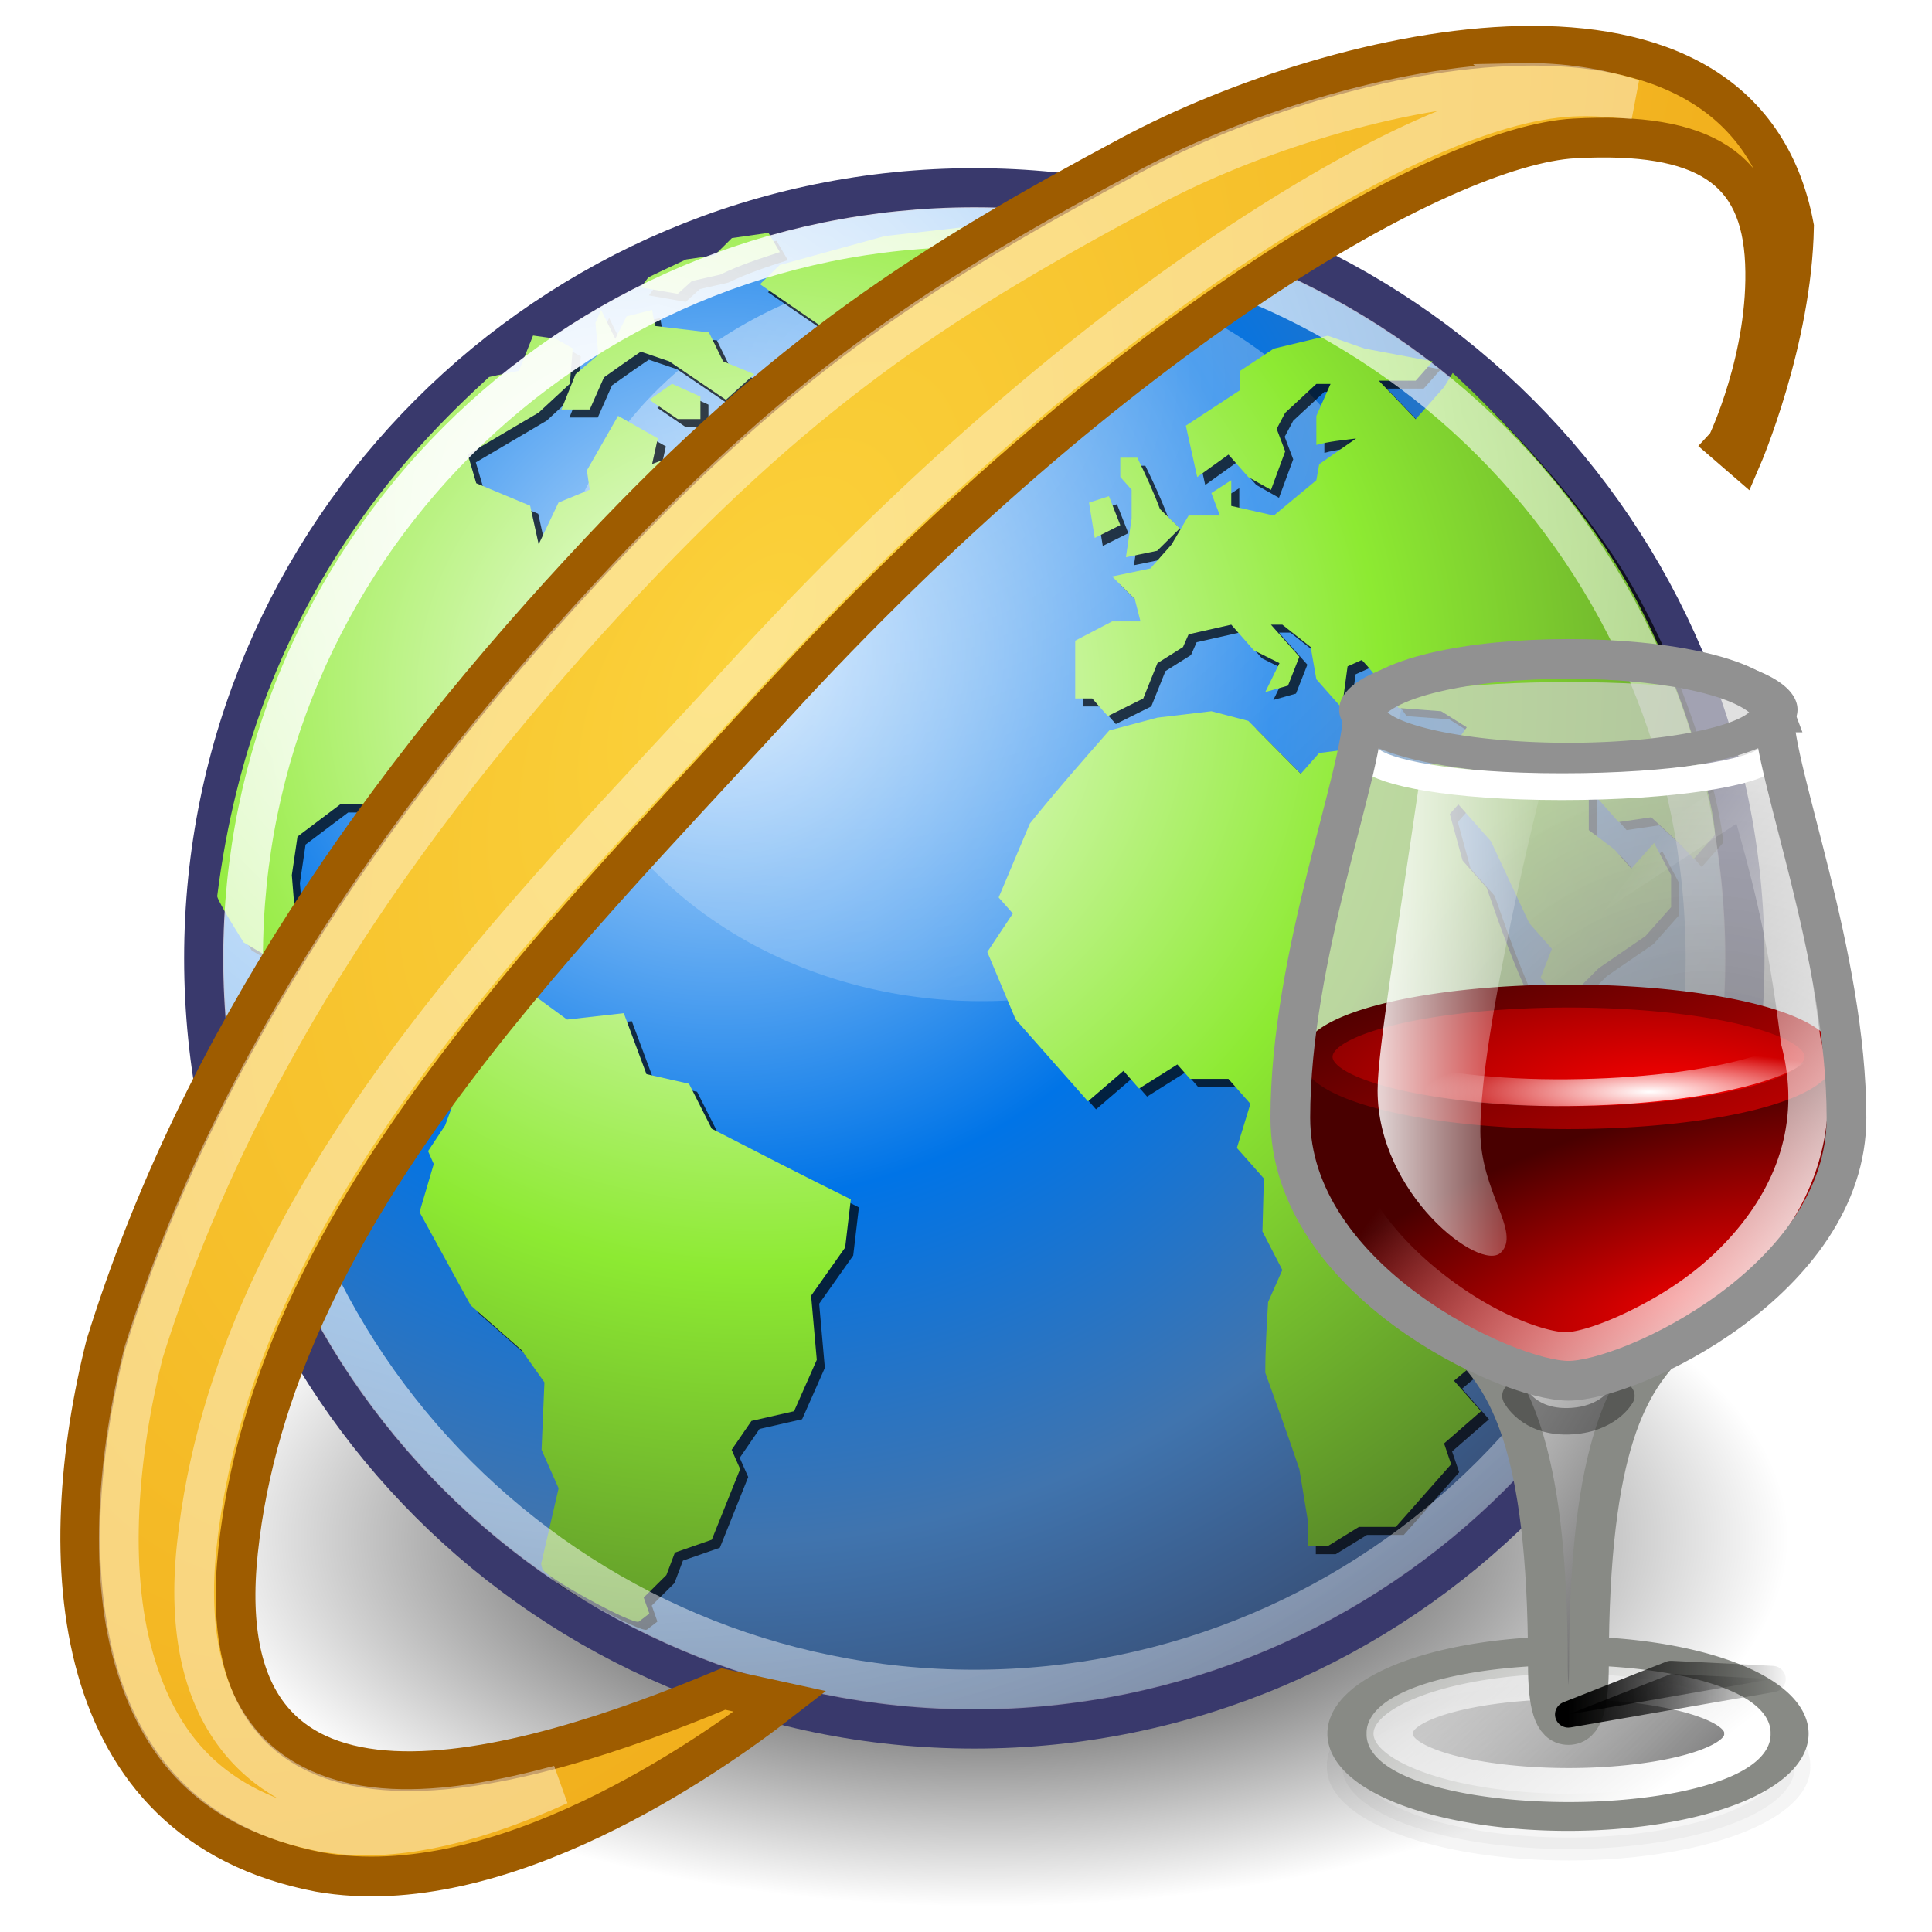 <?xml version="1.0" encoding="UTF-8" standalone="no"?>
<!-- Created with Inkscape (http://www.inkscape.org/) -->

<svg
   xmlns:dc="http://purl.org/dc/elements/1.1/"
   xmlns:cc="http://creativecommons.org/ns#"
   xmlns:rdf="http://www.w3.org/1999/02/22-rdf-syntax-ns#"
   xmlns:svg="http://www.w3.org/2000/svg"
   xmlns="http://www.w3.org/2000/svg"
   xmlns:xlink="http://www.w3.org/1999/xlink"
   xmlns:sodipodi="http://sodipodi.sourceforge.net/DTD/sodipodi-0.dtd"
   xmlns:inkscape="http://www.inkscape.org/namespaces/inkscape"
   width="64"
   height="64"
   id="svg4719"
   version="1.1"
   inkscape:version="0.91 r13725"
   viewBox="0 0 64 64"
   sodipodi:docname="iexplore.svg">
  <defs
     id="defs4721">
    <radialGradient
       inkscape:collect="always"
       xlink:href="#radialGradient4120"
       id="radialGradient3409"
       gradientUnits="userSpaceOnUse"
       gradientTransform="scale(1.644,0.608)"
       cx="15.116"
       cy="63.965"
       r="12.289" />
    <radialGradient
       id="radialGradient4120"
       cx="15.116"
       gradientUnits="userSpaceOnUse"
       cy="63.965"
       r="12.289"
       gradientTransform="scale(1.644,0.608)">
      <stop
         id="stop4116"
         stop-color="#000"
         offset="0" />
      <stop
         id="stop4118"
         stop-color="#000"
         stop-opacity="0"
         offset="1" />
    </radialGradient>
    <radialGradient
       inkscape:collect="always"
       xlink:href="#radialGradient5143"
       id="radialGradient3411"
       gradientUnits="userSpaceOnUse"
       gradientTransform="matrix(1,0,0,1,8,8.505)"
       cx="18.248"
       cy="15.716"
       r="29.993" />
    <radialGradient
       id="radialGradient5143"
       gradientUnits="userSpaceOnUse"
       cx="18.248"
       cy="15.716"
       r="29.993"
       gradientTransform="matrix(1,0,0,1,8,8.505)">
      <stop
         id="stop11051-9"
         stop-color="#d3e9ff"
         offset="0" />
      <stop
         id="stop11053-0"
         stop-color="#0074e7"
         offset="0.463" />
      <stop
         id="stop11055-8"
         stop-color="#4074ae"
         offset="0.75" />
      <stop
         id="stop11057-13"
         stop-color="#36486c"
         offset="1" />
    </radialGradient>
    <radialGradient
       inkscape:collect="always"
       xlink:href="#radialGradient11220"
       id="radialGradient3413"
       gradientUnits="userSpaceOnUse"
       gradientTransform="scale(1.18,0.848)"
       cx="11.827"
       cy="10.476"
       r="32.665" />
    <radialGradient
       id="radialGradient11220"
       gradientUnits="userSpaceOnUse"
       cx="11.827"
       cy="10.476"
       r="32.665"
       gradientTransform="scale(1.18,0.848)">
      <stop
         id="stop4352"
         stop-color="#FFF"
         offset="0" />
      <stop
         id="stop4354"
         stop-color="#FFF"
         stop-opacity="0"
         offset="1" />
    </radialGradient>
    <radialGradient
       inkscape:collect="always"
       xlink:href="#linearGradient4750"
       id="radialGradient3415"
       gradientUnits="userSpaceOnUse"
       gradientTransform="matrix(1.019,0,0,0.947,7.919,8.536)"
       cx="18.634"
       cy="17.486"
       fx="18.934"
       fy="17.81"
       r="40.693" />
    <linearGradient
       id="linearGradient4750">
      <stop
         id="stop4752"
         stop-color="#FFF"
         offset="0" />
      <stop
         id="stop4758"
         stop-color="#8dea32"
         offset="0.379" />
      <stop
         id="stop4754"
         stop-color="#1d1d1d"
         offset="1" />
    </linearGradient>
    <radialGradient
       inkscape:collect="always"
       xlink:href="#linearGradient4750"
       id="radialGradient3417"
       gradientUnits="userSpaceOnUse"
       gradientTransform="matrix(1.019,0,0,0.947,7.919,8.536)"
       cx="18.634"
       cy="17.486"
       fx="18.934"
       fy="17.81"
       r="40.693" />
    <radialGradient
       inkscape:collect="always"
       xlink:href="#linearGradient4750"
       id="radialGradient3419"
       gradientUnits="userSpaceOnUse"
       gradientTransform="matrix(1.019,0,0,0.947,7.919,8.536)"
       cx="18.634"
       cy="17.486"
       fx="18.934"
       fy="17.81"
       r="40.693" />
    <radialGradient
       inkscape:collect="always"
       xlink:href="#linearGradient4750"
       id="radialGradient3421"
       gradientUnits="userSpaceOnUse"
       gradientTransform="matrix(1.019,0,0,0.947,7.919,8.536)"
       cx="18.634"
       cy="17.486"
       fx="18.934"
       fy="17.81"
       r="40.693" />
    <radialGradient
       inkscape:collect="always"
       xlink:href="#linearGradient4750"
       id="radialGradient3423"
       gradientUnits="userSpaceOnUse"
       gradientTransform="matrix(1.019,0,0,0.947,7.919,8.536)"
       cx="18.634"
       cy="17.486"
       fx="18.934"
       fy="17.81"
       r="40.693" />
    <radialGradient
       inkscape:collect="always"
       xlink:href="#linearGradient4750"
       id="radialGradient3425"
       gradientUnits="userSpaceOnUse"
       gradientTransform="matrix(1.019,0,0,0.947,7.919,8.536)"
       cx="18.634"
       cy="17.486"
       fx="18.934"
       fy="17.81"
       r="40.693" />
    <radialGradient
       inkscape:collect="always"
       xlink:href="#linearGradient4750"
       id="radialGradient3427"
       gradientUnits="userSpaceOnUse"
       gradientTransform="matrix(1.019,0,0,0.947,7.919,8.536)"
       cx="18.634"
       cy="17.486"
       fx="18.934"
       fy="17.81"
       r="40.693" />
    <radialGradient
       inkscape:collect="always"
       xlink:href="#linearGradient4750"
       id="radialGradient3429"
       gradientUnits="userSpaceOnUse"
       gradientTransform="matrix(1.019,0,0,0.947,7.919,8.536)"
       cx="18.634"
       cy="17.486"
       fx="18.934"
       fy="17.81"
       r="40.693" />
    <radialGradient
       inkscape:collect="always"
       xlink:href="#linearGradient4750"
       id="radialGradient3431"
       gradientUnits="userSpaceOnUse"
       gradientTransform="matrix(1.019,0,0,0.947,7.919,8.536)"
       cx="18.634"
       cy="17.486"
       fx="18.934"
       fy="17.81"
       r="40.693" />
    <radialGradient
       id="radialGradient5102"
       gradientUnits="userSpaceOnUse"
       fx="18.934"
       fy="17.81"
       xlink:href="#linearGradient4750"
       cx="18.634"
       cy="17.486"
       r="40.693"
       gradientTransform="matrix(1.019,0,0,0.947,7.919,8.536)" />
    <radialGradient
       inkscape:collect="always"
       xlink:href="#radialGradient5099"
       id="radialGradient3433"
       gradientUnits="userSpaceOnUse"
       gradientTransform="matrix(1,0,0,1,8,8.505)"
       cx="15.601"
       cy="12.142"
       r="43.527" />
    <radialGradient
       id="radialGradient5099"
       gradientUnits="userSpaceOnUse"
       cx="15.601"
       cy="12.142"
       r="43.527"
       gradientTransform="matrix(1,0,0,1,8,8.505)">
      <stop
         id="stop4128-2"
         stop-color="#FFF"
         offset="0" />
      <stop
         id="stop4130-5"
         stop-color="#FFF"
         stop-opacity="0.165"
         offset="1" />
    </radialGradient>
    <radialGradient
       inkscape:collect="always"
       xlink:href="#radialGradient5096"
       id="radialGradient3435"
       gradientUnits="userSpaceOnUse"
       gradientTransform="matrix(-1.107,1.67,-0.8,-0.53,115.055,-13.17)"
       cx="39.898"
       cy="55.224"
       r="21.958" />
    <radialGradient
       id="radialGradient5096"
       gradientUnits="userSpaceOnUse"
       cx="39.898"
       cy="55.224"
       r="21.958"
       gradientTransform="matrix(-1.107,1.67,-0.8,-0.53,115.055,-13.17)">
      <stop
         id="stop11061-6"
         stop-color="#fbd23b"
         offset="0" />
      <stop
         id="stop11063-4"
         stop-color="#f0aa18"
         offset="1" />
    </radialGradient>
    <radialGradient
       inkscape:collect="always"
       xlink:href="#radialGradient4426"
       id="radialGradient3437"
       gradientUnits="userSpaceOnUse"
       gradientTransform="matrix(1,0,0,0.226,0,25.671)"
       cx="37.375"
       cy="33.188"
       r="14.625" />
    <radialGradient
       id="radialGradient4426"
       gradientUnits="userSpaceOnUse"
       cx="37.375"
       cy="33.188"
       r="14.625"
       gradientTransform="matrix(1,0,0,0.226,0,25.671)">
      <stop
         id="stop4335"
         stop-color="#000"
         offset="0" />
      <stop
         id="stop4337"
         stop-color="#000"
         stop-opacity="0"
         offset="1" />
    </radialGradient>
    <filter
       style="color-interpolation-filters:sRGB"
       id="filter3436-1"
       height="1.28"
       width="1.158"
       y="-0.14"
       x="-0.079">
      <feGaussianBlur
         id="feGaussianBlur3438-1"
         stdDeviation="0.319" />
    </filter>
    <radialGradient
       inkscape:collect="always"
       xlink:href="#radialGradient5090"
       id="radialGradient3439"
       gradientUnits="userSpaceOnUse"
       gradientTransform="matrix(1.591,-0.078,0.099,1.958,5.142,-2.561)"
       cx="27.5"
       cy="22.614"
       r="6.5" />
    <radialGradient
       id="radialGradient5090"
       gradientUnits="userSpaceOnUse"
       cx="27.5"
       cy="22.614"
       r="6.5"
       gradientTransform="matrix(1.591,-0.078,0.099,1.958,5.142,-2.561)">
      <stop
         id="stop3348-0"
         stop-color="#737373"
         offset="0" />
      <stop
         id="stop3350-5"
         stop-color="#d1d1d1"
         stop-opacity="0.687"
         offset="1" />
    </radialGradient>
    <linearGradient
       inkscape:collect="always"
       xlink:href="#linearGradient5044"
       id="linearGradient3441"
       gradientUnits="userSpaceOnUse"
       x1="27.681"
       y1="14.243"
       x2="21.44"
       y2="9.277" />
    <linearGradient
       id="linearGradient5044"
       y2="9.277"
       gradientUnits="userSpaceOnUse"
       y1="14.243"
       x2="21.44"
       x1="27.681">
      <stop
         id="stop3230-0"
         stop-color="#373737"
         offset="0" />
      <stop
         id="stop3232-2"
         stop-color="#cfcfcf"
         stop-opacity="0.678"
         offset="1" />
    </linearGradient>
    <linearGradient
       id="linearGradient4729"
       y2="5.035"
       xlink:href="#linearGradient3198"
       gradientUnits="userSpaceOnUse"
       y1="12.038"
       x2="17.799"
       x1="25.269" />
    <linearGradient
       id="linearGradient3198">
      <stop
         id="stop3200"
         stop-color="#FFF"
         offset="0" />
      <stop
         id="stop3202"
         stop-color="#FFF"
         stop-opacity="0"
         offset="1" />
    </linearGradient>
    <linearGradient
       inkscape:collect="always"
       xlink:href="#linearGradient5085"
       id="linearGradient3443"
       gradientUnits="userSpaceOnUse"
       gradientTransform="matrix(1.034,0,0,1.02,22.703,15.097)"
       x1="29"
       y1="33"
       x2="19"
       y2="27" />
    <linearGradient
       id="linearGradient5085"
       y2="27"
       gradientUnits="userSpaceOnUse"
       y1="33"
       gradientTransform="matrix(1.034,0,0,1.02,22.703,15.097)"
       x2="19"
       x1="29">
      <stop
         id="stop3222-3"
         stop-color="#373737"
         offset="0" />
      <stop
         id="stop3224-6"
         stop-color="#FFF"
         offset="1" />
    </linearGradient>
    <radialGradient
       inkscape:collect="always"
       xlink:href="#radialGradient5082"
       id="radialGradient3445"
       gradientUnits="userSpaceOnUse"
       gradientTransform="matrix(0.981,-0.322,0.119,0.352,20.955,39.758)"
       cx="26.625"
       cy="26.577"
       r="12.5" />
    <radialGradient
       id="radialGradient5082"
       gradientUnits="userSpaceOnUse"
       cx="26.625"
       cy="26.577"
       r="12.5"
       gradientTransform="matrix(0.981,-0.322,0.119,0.352,20.955,39.758)">
      <stop
         id="stop3191-2"
         stop-color="#e40000"
         offset="0" />
      <stop
         id="stop3193-8"
         stop-color="#490000"
         offset="1" />
    </radialGradient>
    <radialGradient
       inkscape:collect="always"
       xlink:href="#radialGradient4442"
       id="radialGradient3447"
       gradientUnits="userSpaceOnUse"
       gradientTransform="matrix(1,0,0,0.495,0,5.555)"
       cx="25.017"
       cy="13.192"
       r="9.751" />
    <radialGradient
       id="radialGradient4442"
       gradientUnits="userSpaceOnUse"
       cx="25.017"
       cy="13.192"
       r="9.751"
       gradientTransform="matrix(1,0,0,0.495,0,5.555)">
      <stop
         id="stop3173"
         stop-color="#fd0000"
         offset="0" />
      <stop
         id="stop3175"
         stop-color="#6a0000"
         offset="1" />
    </radialGradient>
    <linearGradient
       inkscape:collect="always"
       xlink:href="#linearGradient4444"
       id="linearGradient3449"
       gradientUnits="userSpaceOnUse"
       x1="27.217"
       y1="15.984"
       x2="22.036"
       y2="7.135" />
    <linearGradient
       id="linearGradient4444"
       y2="7.135"
       gradientUnits="userSpaceOnUse"
       y1="15.984"
       x2="22.036"
       x1="27.217">
      <stop
         id="stop4404"
         stop-color="#e80000"
         offset="0" />
      <stop
         id="stop4406"
         stop-color="#490000"
         offset="1" />
    </linearGradient>
    <linearGradient
       id="linearGradient5146"
       y2="19"
       xlink:href="#linearGradient3198"
       gradientUnits="userSpaceOnUse"
       y1="25.27"
       gradientTransform="matrix(1.029,0,0,1.029,-8.669,-7.857)"
       x2="22"
       x1="30.376" />
    <linearGradient
       id="linearGradient5077"
       y2="18.312"
       xlink:href="#linearGradient3198"
       gradientUnits="userSpaceOnUse"
       y1="18.312"
       gradientTransform="matrix(1.034,0,0,1.02,23.588,14.418)"
       x2="23"
       x1="17.605" />
    <radialGradient
       inkscape:collect="always"
       xlink:href="#radialGradient5072"
       id="radialGradient3451"
       gradientUnits="userSpaceOnUse"
       gradientTransform="matrix(1.034,0,0,0.187,30.964,32.698)"
       cx="18"
       cy="14.19"
       r="5.505" />
    <radialGradient
       id="radialGradient5072"
       gradientUnits="userSpaceOnUse"
       cx="18"
       cy="14.19"
       r="5.505"
       gradientTransform="matrix(1.034,0,0,0.187,30.964,32.698)">
      <stop
         id="stop3454-4"
         stop-color="#FFF"
         offset="0" />
      <stop
         id="stop3456-6"
         stop-color="#FFF"
         stop-opacity="0"
         offset="1" />
    </radialGradient>
    <linearGradient
       inkscape:collect="always"
       xlink:href="#linearGradient4731"
       id="linearGradient3453"
       gradientUnits="userSpaceOnUse"
       gradientTransform="translate(-8,15.968)"
       x1="16"
       y1="27.5"
       x2="20.5"
       y2="25.5" />
    <linearGradient
       id="linearGradient4731"
       y2="25.5"
       gradientUnits="userSpaceOnUse"
       y1="27.5"
       gradientTransform="translate(-8,15.968)"
       x2="20.5"
       x1="16">
      <stop
         id="stop3375"
         stop-color="#000"
         offset="0" />
      <stop
         id="stop3377"
         stop-color="#373737"
         stop-opacity="0"
         offset="1" />
    </linearGradient>
    <linearGradient
       inkscape:collect="always"
       xlink:href="#linearGradient4733"
       id="linearGradient3455"
       gradientUnits="userSpaceOnUse"
       gradientTransform="translate(-8,15.968)"
       x1="16"
       y1="27"
       x2="21.5"
       y2="27" />
    <linearGradient
       id="linearGradient4733"
       y2="27"
       gradientUnits="userSpaceOnUse"
       y1="27"
       gradientTransform="translate(-8,15.968)"
       x2="21.5"
       x1="16">
      <stop
         id="stop3444"
         stop-color="#000"
         offset="0" />
      <stop
         id="stop3446"
         stop-color="#000"
         stop-opacity="0"
         offset="1" />
    </linearGradient>
    <filter
       style="color-interpolation-filters:sRGB"
       id="filter3391-0"
       height="1.336"
       width="1.134"
       y="-0.168"
       x="-0.067">
      <feGaussianBlur
         id="feGaussianBlur3393-5"
         stdDeviation="0.14" />
    </filter>
  </defs>
  <sodipodi:namedview
     id="base"
     pagecolor="#ffffff"
     bordercolor="#666666"
     borderopacity="1.0"
     inkscape:pageopacity="0.0"
     inkscape:pageshadow="2"
     inkscape:zoom="5.5"
     inkscape:cx="-8.0909091"
     inkscape:cy="32"
     inkscape:current-layer="layer1"
     showgrid="true"
     inkscape:document-units="px"
     inkscape:grid-bbox="true"
     inkscape:window-width="1410"
     inkscape:window-height="855"
     inkscape:window-x="30"
     inkscape:window-y="0"
     inkscape:window-maximized="1" />
  <g
     id="layer1"
     inkscape:label="Layer 1"
     inkscape:groupmode="layer">
    <g
       id="g5148"
       transform="matrix(1.316,0,0,1.316,-10.586,-10.354)">
      <path
         id="path4112-4"
         d="m 45.053,38.909 a 20.203,7.475 0 1 1 -40.406,0 20.203,7.475 0 1 1 40.406,0 z"
         transform="matrix(1,0,0,1.243,8,-1.767)"
         inkscape:connector-curvature="0"
         style="fill:url(#radialGradient3409)" />
      <path
         id="path3214-0"
         d="m 51.96,31.991 c 0,10.71 -8.682,19.392 -19.39,19.392 -10.709,0 -19.391,-8.682 -19.391,-19.392 0,-10.709 8.682,-19.39 19.391,-19.39 10.708,0 19.39,8.681 19.39,19.39 z"
         stroke-miterlimit="4"
         inkscape:connector-curvature="0"
         style="fill:url(#radialGradient3411);fill-rule:nonzero;stroke:#39396c;stroke-miterlimit:4" />
      <path
         id="path4348-39"
         d="m 30.709,15.271 a 12.93,9.293 0 1 1 -25.86,0 12.93,9.293 0 1 1 25.86,0 z"
         transform="matrix(0.836,0,0,1,17.887,8.505)"
         inkscape:connector-curvature="0"
         style="opacity:0.422;fill:url(#radialGradient3413)" />
      <path
         id="path4144-1"
         d="m 51.415,29.087 -0.535,0.606 c -0.328,-0.386 -0.696,-0.711 -1.07,-1.051 l -0.821,0.121 -0.75,-0.848 0,1.05 0.643,0.486 0.428,0.484 0.572,-0.647 c 0.144,0.27 0.286,0.539 0.429,0.809 l 0,0.808 -0.644,0.727 -1.178,0.809 -0.892,0.89 -0.572,-0.649 0.286,-0.727 -0.571,-0.647 -0.964,-2.061 -0.821,-0.929 -0.215,0.242 0.322,1.172 0.606,0.687 c 0.346,1 0.689,1.955 1.144,2.911 0.705,0 1.37,-0.075 2.07,-0.163 l 0,0.566 -0.857,2.102 -0.786,0.888 -0.643,1.376 0,2.262 0.215,0.89 -0.357,0.403 -0.787,0.485 -0.821,0.687 0.679,0.768 -0.929,0.81 0.178,0.524 -1.393,1.577 -0.928,0 -0.786,0.485 -0.501,0 0,-0.647 -0.213,-1.295 c -0.276,-0.812 -0.564,-1.617 -0.857,-2.423 0,-0.595 0.035,-1.184 0.071,-1.779 l 0.358,-0.808 -0.501,-0.971 0.036,-1.333 -0.679,-0.768 0.34,-1.111 -0.553,-0.627 -0.965,0 -0.321,-0.364 -0.964,0.607 -0.392,-0.446 -0.893,0.768 c -0.606,-0.687 -1.214,-1.374 -1.821,-2.061 l -0.712,-1.696 0.642,-0.969 -0.356,-0.403 0.784,-1.861 c 0.645,-0.802 1.318,-1.571 1.999,-2.344 l 1.214,-0.323 1.357,-0.161 0.929,0.243 1.321,1.333 0.464,-0.525 0.642,-0.081 1.214,0.404 0.929,0 0.643,-0.566 0.286,-0.404 -0.644,-0.404 -1.072,-0.081 c -0.297,-0.413 -0.574,-0.846 -0.927,-1.213 l -0.358,0.161 -0.143,1.051 -0.643,-0.727 -0.142,-0.81 -0.714,-0.564 -0.287,0 0.715,0.808 -0.286,0.727 -0.571,0.161 0.357,-0.727 -0.644,-0.322 -0.57,-0.647 -1.073,0.242 -0.142,0.322 -0.643,0.405 -0.357,0.889 -0.892,0.444 -0.393,-0.444 -0.428,0 0,-1.455 0.929,-0.485 0.714,0 -0.144,-0.565 -0.57,-0.566 0.963,-0.202 0.535,-0.605 0.428,-0.728 0.787,0 -0.215,-0.565 0.501,-0.323 0,0.647 1.071,0.242 1.071,-0.888 0.072,-0.405 0.928,-0.646 c -0.336,0.042 -0.672,0.072 -1,0.162 l 0,-0.728 0.357,-0.808 -0.357,0 -0.784,0.727 -0.215,0.404 0.215,0.567 -0.358,0.969 -0.571,-0.323 -0.499,-0.565 -0.787,0.565 -0.286,-1.293 1.357,-0.889 0,-0.485 0.858,-0.566 1.357,-0.324 0.929,0.324 1.713,0.323 -0.428,0.484 -0.929,0 0.929,0.97 0.714,-0.808 0.217,-0.355 c 0,0 2.738,2.454 4.303,5.138 1.565,2.685 2.3,5.85 2.3,6.493 z"
         inkscape:connector-curvature="0"
         style="fill:#000000;fill-opacity:0.713;fill-rule:nonzero" />
      <path
         id="path4152-9"
         d="m 33.732,17.811 -0.072,0.485 0.501,0.323 0.856,-0.566 -0.428,-0.485 -0.572,0.324 -0.285,-0.081"
         inkscape:connector-curvature="0"
         style="fill:#000000;fill-opacity:0.713;fill-rule:nonzero" />
      <path
         id="path4160-6"
         d="m 34.517,14.498 -1.857,-0.728 -2.141,0.242 -2.643,0.727 -0.5,0.485 1.642,1.131 0,0.647 -0.643,0.647 0.858,1.698 0.57,-0.324 0.716,-1.131 c 1.103,-0.341 2.092,-0.728 3.141,-1.213 l 0.858,-2.182"
         inkscape:connector-curvature="0"
         style="fill:#000000;fill-opacity:0.713;fill-rule:nonzero" />
      <path
         id="path4168-9"
         d="m 36.446,21.288 -0.286,-0.728 -0.501,0.162 0.144,0.888 L 36.446,21.288"
         inkscape:connector-curvature="0"
         style="fill:#000000;fill-opacity:0.713;fill-rule:nonzero" />
      <path
         id="path4176-3"
         d="m 36.731,21.125 -0.143,0.971 0.786,-0.162 0.571,-0.565 -0.5,-0.485 c -0.168,-0.447 -0.361,-0.864 -0.571,-1.293 l -0.428,0 0,0.484 0.285,0.323 0,0.727"
         inkscape:connector-curvature="0"
         style="fill:#000000;fill-opacity:0.713;fill-rule:nonzero" />
      <path
         id="path4184-3"
         d="m 26.163,36.482 -0.572,-1.132 -1.071,-0.242 -0.571,-1.535 -1.428,0.161 -1.214,-0.888 -1.286,1.131 0,0.178 c -0.389,-0.112 -0.867,-0.128 -1.214,-0.341 l -0.286,-0.808 0,-0.889 -0.857,0.081 c 0.072,-0.566 0.142,-1.131 0.214,-1.697 l -0.5,0 -0.499,0.647 -0.5,0.242 -0.714,-0.403 -0.072,-0.889 0.143,-0.97 1.072,-0.808 0.857,0 0.142,-0.485 1.071,0.242 0.786,0.971 0.143,-1.617 1.357,-1.131 0.5,-1.213 1,-0.404 0.571,-0.808 1.285,-0.244 0.643,-0.969 -1.928,0 1.214,-0.566 0.856,0 1.214,-0.405 0.143,-0.484 -0.429,-0.405 -0.5,-0.162 0.143,-0.485 -0.357,-0.727 -0.857,0.322 0.143,-0.646 -1,-0.566 -0.785,1.373 0.071,0.485 -0.785,0.324 -0.5,1.05 -0.214,-0.97 -1.357,-0.566 -0.214,-0.727 1.785,-1.051 0.786,-0.727 0.072,-0.889 -0.428,-0.243 -0.571,-0.081 -0.357,0.889 c 0,0 -0.597,0.117 -0.751,0.155 -1.961,1.807 -5.923,5.708 -6.843,13.072 0.036,0.171 0.667,1.161 0.667,1.161 l 1.5,0.888 1.5,0.405 0.643,0.809 0.999,0.727 0.571,-0.081 0.428,0.193 0,0.13 -0.571,1.535 -0.429,0.647 0.143,0.324 -0.357,1.211 1.286,2.345 1.285,1.132 0.572,0.808 -0.072,1.698 0.429,0.969 -0.429,1.859 c 0,0 -0.034,-0.011 0.021,0.175 0.055,0.186 2.288,1.426 2.43,1.32 0.141,-0.107 0.262,-0.201 0.262,-0.201 l -0.142,-0.403 0.571,-0.566 0.214,-0.566 0.929,-0.324 0.714,-1.779 -0.214,-0.484 0.499,-0.727 1.072,-0.244 0.572,-1.293 -0.143,-1.615 0.857,-1.213 0.143,-1.213 c -1.172,-0.581 -2.335,-1.18 -3.499,-1.779"
         inkscape:connector-curvature="0"
         style="fill:#000000;fill-opacity:0.713;fill-rule:nonzero" />
      <path
         id="path4192-8"
         d="m 24.591,18.134 0.714,0.485 0.572,0 0,-0.566 -0.714,-0.323 L 24.591,18.134"
         inkscape:connector-curvature="0"
         style="fill:#000000;fill-opacity:0.713;fill-rule:nonzero" />
      <path
         id="path4200-0"
         d="m 22.735,17.488 -0.357,0.889 0.714,0 0.357,-0.808 c 0.308,-0.218 0.614,-0.437 0.928,-0.647 l 0.714,0.243 c 0.476,0.323 0.952,0.647 1.428,0.969 l 0.715,-0.646 -0.786,-0.323 -0.357,-0.728 -1.357,-0.162 -0.072,-0.404 -0.643,0.162 -0.285,0.566 -0.357,-0.728 -0.142,0.323 0.072,0.808 -0.571,0.485"
         inkscape:connector-curvature="0"
         style="fill:#000000;fill-opacity:0.713;fill-rule:nonzero" />
      <path
         id="path4228-5"
         d="m 25.305,15.467 0.357,-0.323 0.714,-0.162 c 0.489,-0.238 0.98,-0.398 1.5,-0.566 l -0.285,-0.485 -0.922,0.132 -0.436,0.434 -0.718,0.104 -0.638,0.3 -0.31,0.15 -0.19,0.254 0.928,0.161"
         inkscape:connector-curvature="0"
         style="fill:#000000;fill-opacity:0.713;fill-rule:nonzero" />
      <path
         id="path4236-6"
         d="m 26.519,23.146 0.429,-0.647 -0.643,-0.484 0.214,1.131"
         inkscape:connector-curvature="0"
         style="fill:#000000;fill-opacity:0.713;fill-rule:nonzero" />
      <path
         id="path3224-6"
         d="m 51.213,28.885 -0.535,0.606 c -0.328,-0.386 -0.696,-0.711 -1.07,-1.051 l -0.821,0.121 -0.75,-0.848 0,1.05 0.643,0.486 0.428,0.484 0.572,-0.647 c 0.144,0.27 0.286,0.539 0.429,0.809 l 0,0.808 -0.644,0.727 -1.178,0.809 -0.892,0.89 -0.572,-0.649 0.286,-0.727 -0.571,-0.647 -0.964,-2.061 -0.821,-0.929 -0.215,0.242 0.322,1.172 0.606,0.687 c 0.346,1 0.689,1.955 1.144,2.911 0.705,0 1.37,-0.075 2.07,-0.163 l 0,0.566 -0.857,2.102 -0.786,0.888 -0.643,1.376 0,2.262 0.215,0.89 -0.357,0.403 -0.787,0.485 -0.821,0.687 0.679,0.768 -0.929,0.81 0.178,0.524 -1.393,1.577 -0.928,0 -0.786,0.485 -0.501,0 0,-0.647 -0.213,-1.295 c -0.276,-0.812 -0.564,-1.617 -0.857,-2.423 0,-0.595 0.035,-1.184 0.071,-1.779 l 0.358,-0.808 -0.501,-0.971 0.036,-1.333 -0.679,-0.768 0.34,-1.111 -0.553,-0.627 -0.965,0 -0.321,-0.364 -0.964,0.607 -0.392,-0.446 -0.893,0.768 c -0.606,-0.687 -1.214,-1.374 -1.821,-2.061 l -0.714,-1.698 0.643,-0.969 -0.357,-0.404 0.785,-1.86 c 0.645,-0.802 1.318,-1.571 1.999,-2.344 l 1.214,-0.323 1.357,-0.161 0.929,0.243 1.321,1.333 0.464,-0.525 0.642,-0.081 1.214,0.404 0.929,0 0.643,-0.566 0.286,-0.404 -0.644,-0.404 -1.072,-0.081 c -0.297,-0.409 -0.573,-0.843 -0.926,-1.209 l -0.358,0.161 -0.143,1.051 -0.643,-0.727 -0.142,-0.81 -0.714,-0.564 -0.287,0 0.715,0.808 -0.286,0.727 -0.571,0.161 0.357,-0.727 -0.644,-0.322 -0.57,-0.647 -1.073,0.242 -0.142,0.322 -0.643,0.405 -0.357,0.889 -0.892,0.444 -0.393,-0.444 -0.428,0 0,-1.455 0.929,-0.485 0.714,0 -0.144,-0.565 -0.57,-0.566 0.963,-0.202 0.535,-0.605 0.428,-0.728 0.787,0 -0.215,-0.565 0.501,-0.323 0,0.647 1.071,0.242 1.071,-0.888 0.072,-0.405 0.928,-0.646 c -0.336,0.042 -0.672,0.072 -1,0.162 l 0,-0.728 0.357,-0.808 -0.357,0 -0.784,0.727 -0.215,0.404 0.215,0.567 -0.358,0.969 -0.571,-0.323 -0.499,-0.565 -0.787,0.565 -0.286,-1.293 1.357,-0.889 0,-0.485 0.858,-0.566 1.357,-0.324 0.929,0.324 1.713,0.323 -0.428,0.484 -0.929,0 0.929,0.97 0.714,-0.808 0.217,-0.355 c 0,0 2.738,2.454 4.303,5.138 1.565,2.685 2.3,5.85 2.3,6.493 z"
         inkscape:connector-curvature="0"
         style="fill:url(#radialGradient3415);fill-rule:nonzero" />
      <path
         id="path3232-4"
         d="m 33.53,17.609 -0.072,0.485 0.501,0.323 0.856,-0.566 -0.428,-0.485 -0.572,0.324 -0.285,-0.081"
         inkscape:connector-curvature="0"
         style="fill:url(#radialGradient3417);fill-rule:nonzero" />
      <path
         id="path3240-0"
         d="m 34.315,14.296 -1.857,-0.728 -2.141,0.242 -2.643,0.727 -0.5,0.485 1.642,1.131 0,0.647 -0.643,0.647 0.858,1.698 0.57,-0.324 0.716,-1.131 c 1.103,-0.341 2.092,-0.728 3.141,-1.213 l 0.858,-2.182"
         inkscape:connector-curvature="0"
         style="fill:url(#radialGradient3419);fill-rule:nonzero" />
      <path
         id="path3248-04"
         d="m 36.244,21.086 -0.286,-0.728 -0.501,0.162 0.144,0.888 L 36.244,21.086"
         inkscape:connector-curvature="0"
         style="fill:url(#radialGradient3421);fill-rule:nonzero" />
      <path
         id="path3256-6"
         d="m 36.529,20.923 -0.143,0.971 0.786,-0.162 0.571,-0.565 -0.5,-0.485 c -0.168,-0.447 -0.361,-0.864 -0.571,-1.293 l -0.428,0 0,0.484 0.285,0.323 0,0.727"
         inkscape:connector-curvature="0"
         style="fill:url(#radialGradient3423);fill-rule:nonzero" />
      <path
         id="path3264-2"
         d="m 25.96,36.28 -0.572,-1.132 -1.071,-0.242 -0.571,-1.535 -1.428,0.161 -1.214,-0.888 -1.286,1.131 0,0.178 c -0.389,-0.112 -0.867,-0.128 -1.214,-0.341 l -0.286,-0.808 0,-0.889 -0.857,0.081 c 0.072,-0.566 0.142,-1.131 0.214,-1.697 l -0.5,0 -0.499,0.647 -0.5,0.242 -0.714,-0.403 -0.072,-0.889 0.143,-0.97 1.072,-0.808 0.857,0 0.142,-0.485 1.071,0.242 0.786,0.971 0.143,-1.617 1.357,-1.131 0.5,-1.213 1,-0.404 0.571,-0.808 1.285,-0.244 0.643,-0.969 -1.928,0 1.214,-0.566 0.856,0 1.214,-0.405 0.143,-0.484 -0.429,-0.405 -0.5,-0.162 0.143,-0.485 -0.357,-0.727 -0.857,0.322 0.143,-0.646 -1,-0.566 -0.785,1.373 0.071,0.485 -0.785,0.324 -0.5,1.05 -0.214,-0.97 -1.357,-0.566 -0.214,-0.727 1.785,-1.051 0.786,-0.727 0.072,-0.889 -0.428,-0.243 -0.571,-0.081 -0.357,0.889 c 0,0 -0.597,0.117 -0.751,0.155 -1.961,1.807 -5.923,5.708 -6.843,13.072 0.036,0.171 0.667,1.161 0.667,1.161 l 1.5,0.888 1.5,0.405 0.643,0.809 0.999,0.727 0.571,-0.081 0.428,0.193 0,0.13 -0.571,1.535 -0.429,0.647 0.143,0.324 -0.357,1.211 1.286,2.345 1.285,1.132 0.572,0.808 -0.072,1.698 0.429,0.969 -0.429,1.859 c 0,0 -0.034,-0.011 0.021,0.175 0.055,0.186 2.288,1.426 2.43,1.32 0.141,-0.107 0.262,-0.201 0.262,-0.201 l -0.142,-0.403 0.571,-0.566 0.214,-0.566 0.929,-0.324 0.714,-1.779 -0.214,-0.484 0.499,-0.727 1.072,-0.244 0.572,-1.293 -0.143,-1.615 0.857,-1.213 0.143,-1.213 c -1.171,-0.579 -2.334,-1.177 -3.498,-1.776"
         inkscape:connector-curvature="0"
         style="fill:url(#radialGradient3425);fill-rule:nonzero" />
      <path
         id="path3272-6"
         d="m 24.389,17.932 0.714,0.485 0.572,0 0,-0.566 -0.714,-0.323 L 24.389,17.932"
         inkscape:connector-curvature="0"
         style="fill:url(#radialGradient3427);fill-rule:nonzero" />
      <path
         id="path3280-7"
         d="m 22.533,17.286 -0.357,0.889 0.714,0 0.357,-0.808 c 0.308,-0.218 0.614,-0.437 0.928,-0.647 l 0.714,0.243 c 0.476,0.323 0.952,0.647 1.428,0.969 l 0.715,-0.646 -0.786,-0.323 -0.357,-0.728 -1.357,-0.162 -0.072,-0.404 -0.643,0.162 -0.285,0.566 -0.357,-0.728 -0.142,0.323 0.072,0.808 -0.571,0.485"
         inkscape:connector-curvature="0"
         style="fill:url(#radialGradient3429);fill-rule:nonzero" />
      <path
         id="path3308-5"
         d="m 25.103,15.265 0.357,-0.323 0.714,-0.162 c 0.489,-0.238 0.98,-0.398 1.5,-0.566 l -0.285,-0.485 -0.922,0.132 -0.436,0.434 -0.718,0.104 -0.638,0.3 -0.31,0.15 -0.19,0.254 0.928,0.161"
         inkscape:connector-curvature="0"
         style="fill:url(#radialGradient3431);fill-rule:nonzero" />
      <path
         id="path3316-6"
         d="m 26.317,22.944 0.429,-0.647 -0.643,-0.484 0.214,1.131"
         inkscape:connector-curvature="0"
         style="fill:url(#radialGradient5102);fill-rule:nonzero" />
      <path
         id="path4122"
         d="m 50.975,31.991 c 0,10.166 -8.241,18.407 -18.406,18.407 -10.165,0 -18.406,-8.241 -18.406,-18.407 0,-10.165 8.241,-18.406 18.406,-18.406 10.164,0 18.406,8.24 18.406,18.406 z"
         stroke-miterlimit="4"
         inkscape:connector-curvature="0"
         style="fill:none;stroke:url(#radialGradient3433);stroke-miterlimit:4" />
      <path
         id="path10782-9"
         d="m 51.512,19.054 c 0,0 1.061,-2.197 0.96,-4.571 -0.101,-2.374 -1.515,-3.308 -4.798,-3.131 -3.283,0.177 -11.574,4.895 -20.178,14.294 -5.538,6.05 -12.57,12.929 -13.459,21.262 -0.857,8.035 7.213,5.566 12.216,3.476 l 1.43,0.312 c -1.778,1.383 -7.058,5.094 -11.602,4.296 -6.425,-1.232 -6.71,-7.969 -5.375,-13.271 2.375,-7.651 7.011,-14.201 12.44,-19.972 4.661,-4.954 8.258,-7.246 13.382,-9.982 5.189,-2.77 15.371,-5.153 16.675,1.808 -0.051,2.879 -1.313,5.808 -1.313,5.808 l -0.379,-0.328 z"
         inkscape:connector-curvature="0"
         style="fill:url(#radialGradient3435);fill-rule:evenodd;stroke:#9e5c00;stroke-width:1px;stroke-linecap:butt;stroke-linejoin:miter" />
      <path
         id="path11071-8"
         style="fill:none;stroke:#ffffff;stroke-width:1;stroke-linecap:butt;stroke-linejoin:miter;stroke-miterlimit:4;stroke-dasharray:none;stroke-opacity:0.42"
         d="M 38.344,1.5 C 35.225,1.567 31.463,2.81 29,4.125 23.91,6.842 20.467,9.056 15.875,13.938 10.518,19.631 6.006,26.03 3.687,33.469 c -0.639,2.538 -0.884,5.415 -0.25,7.656 0.631,2.233 1.949,3.847 4.812,4.406 0.011,0.002 0.02,-0.002 0.031,0 1.836,0.312 3.966,-0.323 5.875,-1.188 -1.436,0.384 -2.883,0.661 -4.25,0.594 -1.437,-0.071 -2.843,-0.552 -3.781,-1.688 -0.938,-1.136 -1.325,-2.771 -1.094,-4.938 0.941,-8.825 8.241,-15.826 13.75,-21.844 4.354,-4.756 8.613,-8.357 12.25,-10.781 3.637,-2.424 6.525,-3.732 8.594,-3.844 0.581,-0.031 1.061,0.026 1.562,0.062 -0.84,-0.265 -1.772,-0.429 -2.844,-0.406 z"
         transform="translate(7.967,8.459)"
         stroke-miterlimit="4"
         inkscape:connector-curvature="0" />
      <path
         id="path4331"
         d="m 52,33.188 a 14.625,3.312 0 1 1 -29.25,0 14.625,3.312 0 1 1 29.25,0 z"
         transform="matrix(0.421,0,0,0.46,31.124,21.812)"
         inkscape:connector-curvature="0"
         style="opacity:0.07;fill:url(#radialGradient3437)" />
      <path
         id="path3420-7"
         style="opacity:0.2;fill:#000000;stroke:#000000;stroke-width:0.614;stroke-linecap:round;stroke-linejoin:round;stroke-miterlimit:0;stroke-dasharray:none;filter:url(#filter3436-1)"
         d="m 27.438,11 a 4.438,2.184 0 1 1 -8.875,0 4.438,2.184 0 1 1 8.875,0 z"
         transform="matrix(1.282,0,0,0.94,18.042,41.987)"
         stroke-miterlimit="0"
         inkscape:connector-curvature="0" />
      <path
         id="path3159"
         d="m 52.695,25.802 c -0.517,-1.02 -9.825,-1.02 -10.342,0 0,1.529 -1.551,6.117 -1.551,10.196 0,4.078 5.171,6.627 6.722,6.627 1.551,0 6.722,-2.549 6.722,-6.627 0,-4.078 -1.551,-8.666 -1.551,-10.196 z"
         inkscape:connector-curvature="0"
         style="fill:url(#radialGradient3439);fill-rule:evenodd" />
      <path
         id="path3157"
         style="fill:url(#linearGradient3441);stroke:#888a85;stroke-width:0.911;stroke-linecap:round;stroke-linejoin:round;stroke-miterlimit:0;stroke-dasharray:none"
         d="m 27.299,11 a 4.298,1.923 0 1 1 -8.597,0 4.298,1.923 0 1 1 8.597,0 z"
         transform="matrix(1.274,0,0,1.029,18.211,40.188)"
         stroke-miterlimit="0"
         inkscape:connector-curvature="0" />
      <path
         id="path3236"
         style="fill:none;stroke:url(#linearGradient4729);stroke-width:0.911;stroke-linecap:round;stroke-linejoin:round;stroke-miterlimit:0;stroke-dasharray:none"
         d="m 26.511,11 a 3.511,1.354 0 1 1 -7.021,0 3.511,1.354 0 1 1 7.021,0 z"
         transform="matrix(1.282,0,0,0.94,18.042,41.167)"
         stroke-miterlimit="0"
         inkscape:connector-curvature="0" />
      <path
         id="path3163"
         d="m 44.939,41.605 c 1.034,1.02 2.068,2.549 2.068,8.156 0,1.02 0.14,1.529 0.517,1.529 0.377,0 0.517,-0.51 0.517,-1.529 0,-5.608 1.034,-7.137 2.068,-8.156"
         inkscape:connector-curvature="0"
         style="fill:url(#linearGradient3443);fill-rule:evenodd;stroke:#888a85;stroke-width:1;stroke-linecap:round;stroke-linejoin:miter" />
      <path
         id="path3179"
         d="m 40.524,34.505 c 0,6 5.449,8.12 7,8.12 1.551,0 7,-2.12 7,-8.12"
         inkscape:connector-curvature="0"
         style="fill:url(#radialGradient3445);fill-rule:evenodd" />
      <path
         id="path5788"
         style="fill:url(#radialGradient3447);stroke:url(#linearGradient3449);stroke-width:0.614;stroke-linecap:round;stroke-linejoin:round;stroke-miterlimit:0;stroke-dasharray:none"
         d="m 27.941,11 a 4.941,1.627 0 1 1 -9.882,0 4.941,1.627 0 1 1 9.882,0 z"
         transform="matrix(1.282,0,0,0.94,18.042,24.13)"
         stroke-miterlimit="0"
         inkscape:connector-curvature="0" />
      <path
         id="path10032"
         d="m 20.594,4.812 -10.5,6.906 c -0.472,2.107 0.576,3.884 1.969,5.156 0.7,0.639 1.478,1.155 2.188,1.5 0.71,0.345 1.365,0.531 1.75,0.531 0.385,0 1.046,-0.208 1.781,-0.562 0.735,-0.355 1.561,-0.852 2.281,-1.531 1.44,-1.358 2.499,-3.323 1.844,-5.781 a 0.107,0.107 0 0 1 0,-0.031 c -0.326,-2.611 -0.671,-3.939 -1.312,-6.189 z"
         transform="translate(31.455,22.997)"
         inkscape:connector-curvature="0"
         style="fill:none;stroke:url(#linearGradient5146);stroke-width:1;stroke-linecap:round;stroke-linejoin:miter" />
      <path
         id="path3266"
         d="m 43.755,27.672 3.103,0 c 0,0 -1.551,6.117 -1.551,8.666 0,1.529 1.034,2.549 0.517,3.059 -0.517,0.51 -3.103,-1.479 -3.103,-4.078 0,-1.02 0.517,-4.078 1.034,-7.647 z"
         inkscape:connector-curvature="0"
         style="fill:url(#linearGradient5077);fill-rule:evenodd" />
      <path
         id="path2385"
         style="fill:none;stroke:#919191;stroke-width:0.911;stroke-linecap:round;stroke-linejoin:round;stroke-miterlimit:0;stroke-dasharray:none"
         d="m 27.034,11 a 4.034,1.395 0 1 1 -6.1e-4,-0.024"
         transform="matrix(1.285,0,0,0.889,17.967,15.951)"
         stroke-miterlimit="0"
         inkscape:connector-curvature="0" />
      <path
         id="path3358"
         d="m 52.524,26.97 c -0.333,0.333 -2.308,0.7 -5.162,0.7 -2.854,0 -4.504,-0.367 -4.838,-0.7"
         stroke-miterlimit="0"
         inkscape:connector-curvature="0"
         style="fill:none;stroke:#ffffff;stroke-width:0.674;stroke-linecap:round;stroke-linejoin:round;stroke-miterlimit:0" />
      <path
         id="path3450"
         d="m 53.524,34.005 c 0,0.57 -2.333,1.333 -6.013,1.367 C 43.832,35.405 41.524,34.575 41.524,34.005"
         stroke-miterlimit="0"
         inkscape:connector-curvature="0"
         style="fill:none;stroke:url(#radialGradient3451);stroke-width:0.674;stroke-linecap:round;stroke-linejoin:round;stroke-miterlimit:0" />
      <path
         id="path3395"
         d="m 46.191,43.005 c 0,0 0.333,0.667 1.333,0.639 1,-0.027 1.333,-0.639 1.333,-0.639"
         inkscape:connector-curvature="0"
         style="opacity:0.35;fill:none;stroke:#000000;stroke-width:0.667px;stroke-linecap:round;stroke-linejoin:round" />
      <path
         id="path3363"
         d="m 8,43.468 2.5,-1 2.469,0.125 -4.969,0.875 z"
         transform="matrix(1.034,0,0,1.02,39.25,6.687)"
         inkscape:connector-curvature="0"
         style="fill:url(#linearGradient3453);fill-rule:evenodd;stroke:url(#linearGradient3455);stroke-width:0.649px;stroke-linecap:round;stroke-linejoin:round;filter:url(#filter3391-0)" />
      <path
         id="path3354"
         d="m 52.695,25.802 c -0.671,-1.797 -9.671,-1.797 -10.342,0 0,1.529 -1.829,6.125 -1.829,10.203 0,4.078 5.449,6.62 7,6.62 1.551,0 7,-2.541 7,-6.62 0,-4.078 -1.829,-8.674 -1.829,-10.203 z"
         inkscape:connector-curvature="0"
         style="fill:none;stroke:#919191;stroke-width:1;stroke-linecap:round;stroke-linejoin:miter" />
    </g>
  </g>
</svg>
